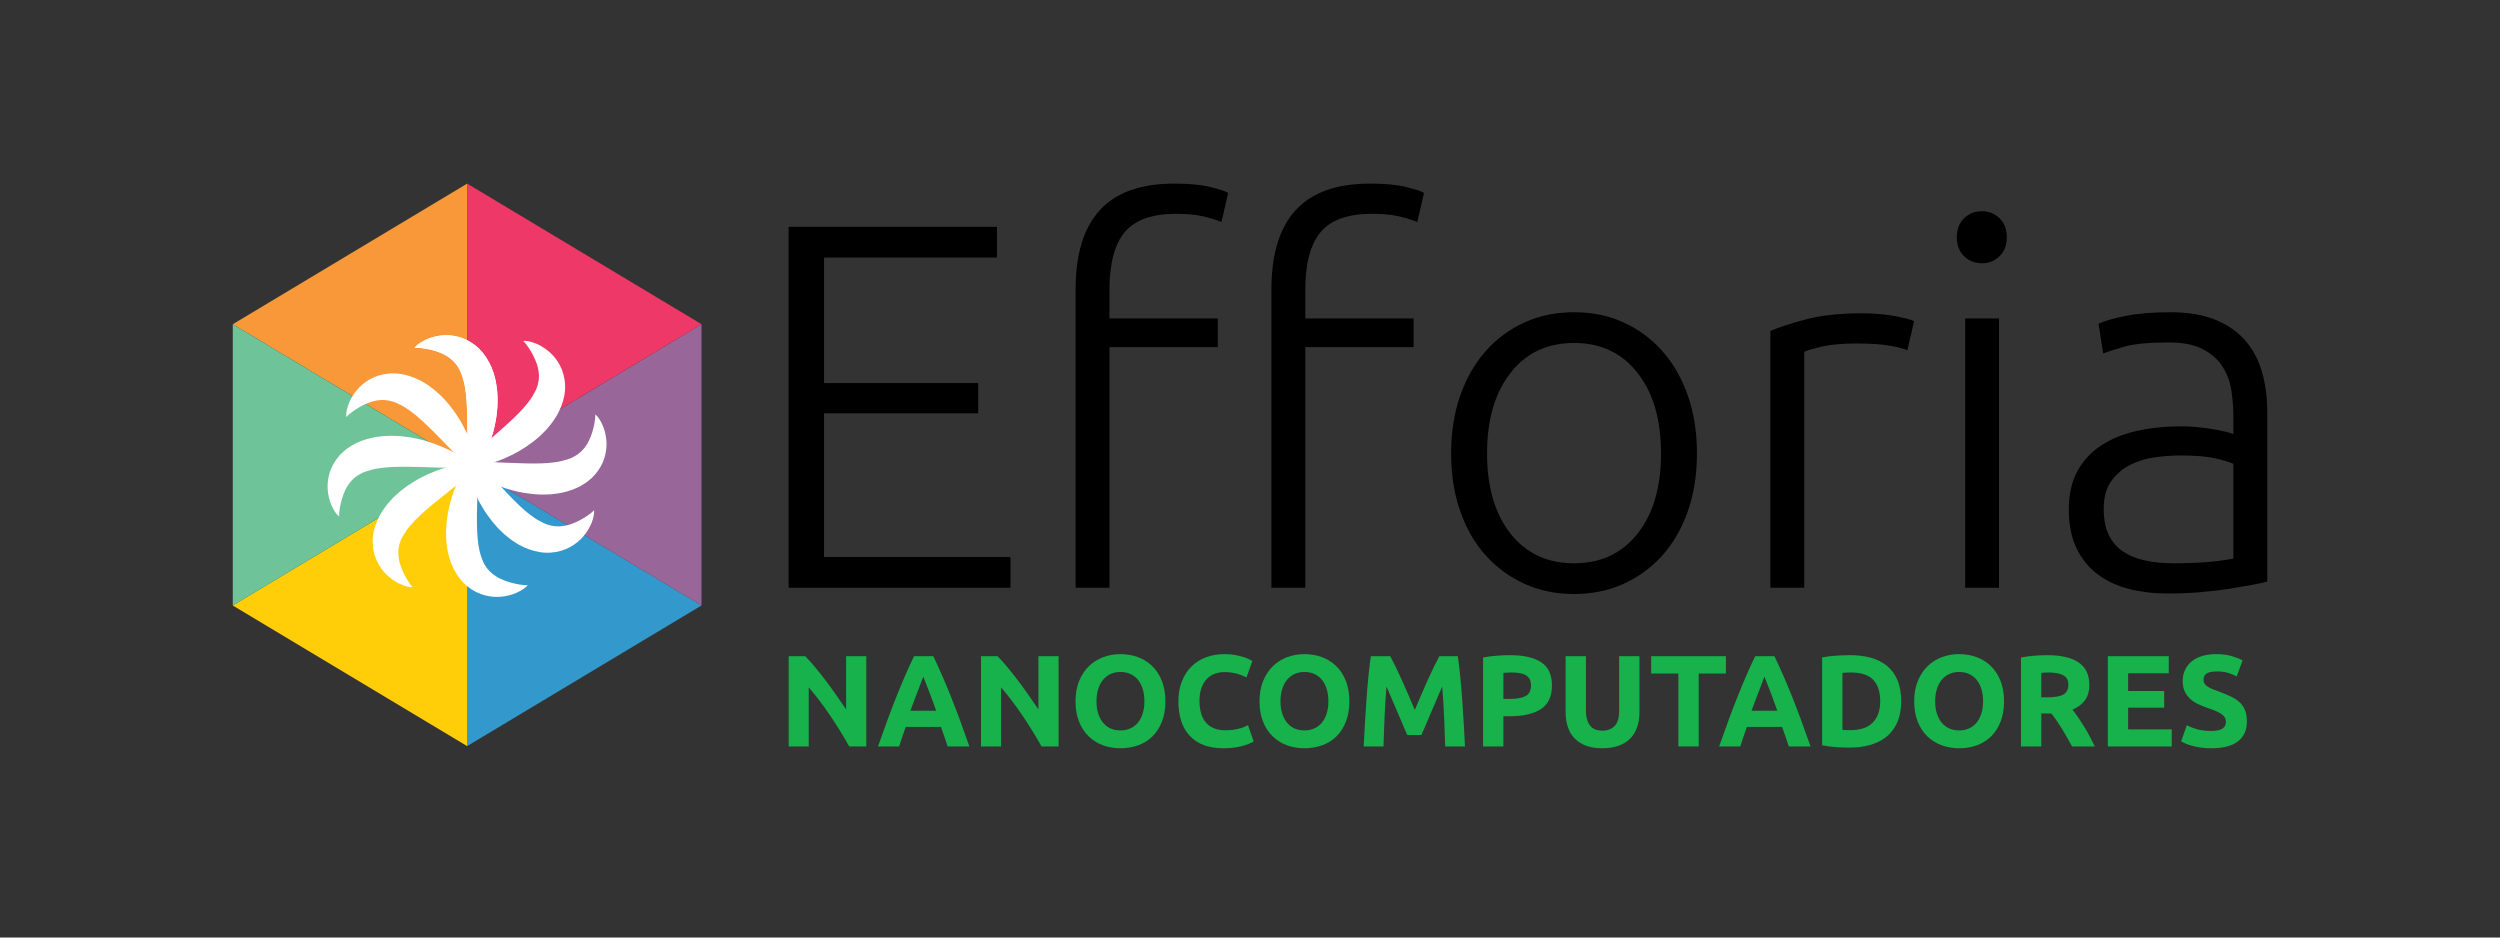 <?xml version="1.0" encoding="utf-8"?>
<!-- Generator: Adobe Illustrator 16.0.0, SVG Export Plug-In . SVG Version: 6.00 Build 0)  -->
<!DOCTYPE svg PUBLIC "-//W3C//DTD SVG 1.0//EN" "http://www.w3.org/TR/2001/REC-SVG-20010904/DTD/svg10.dtd">
<svg version="1.0" id="Layer_1" xmlns="http://www.w3.org/2000/svg" xmlns:xlink="http://www.w3.org/1999/xlink" x="0px" y="0px"
	 width="1920px" height="720px" viewBox="0 0 1920 720" enable-background="new 0 0 1920 720" xml:space="preserve">
<rect x="0" y="0" width="1920" height="720" fill="#333333" stroke="none"/>
<g>
	<g>
		<g>
			<polygon fill="#3399CC" points="358.762,357.003 448.778,411.003 538.753,465.003 448.758,519.003 358.762,573.003 
				358.762,465.003 			"/>
			<polygon fill="#996699" points="538.753,249.003 448.855,303.003 358.762,357.003 448.756,411.003 538.753,465.003 
				538.753,357.003 			"/>
			<polygon fill="#F89839" points="358.778,141.003 268.762,195.003 178.754,249.003 268.765,303.003 358.778,357.003 
				358.778,249.003 			"/>
			<polygon fill="#EE3968" points="358.762,141.003 448.75,195.003 538.753,249.003 448.758,303.003 358.762,357.003 
				358.762,249.003 			"/>
			<polygon fill="#FFCE09" points="358.778,357.003 268.762,411.003 178.753,465.003 268.765,519.003 358.778,573.003 
				358.778,465.003 			"/>
			<polygon fill="#6EC498" points="178.77,249.003 268.759,303.003 358.762,357.003 268.767,411.003 178.77,465.003 178.77,357.003 
							"/>
		</g>
		<g>
			<g>
				<path fill="#FFFFFF" d="M360.048,369.292c0,0-0.417-2.434-0.672-6.559c-0.167-2.058-0.167-4.573-0.312-7.362
					c-0.118-2.783-0.21-5.878-0.176-9.179c-0.108-3.349-0.061-6.925-0.03-10.649c-0.091-3.72,0.089-7.605-0.035-11.526
					c-0.035-1.963,0.061-3.963-0.073-5.928c-0.026-0.985-0.053-1.977-0.08-2.972c-0.025-0.992,0.007-1.999-0.098-2.968
					c-0.161-1.943-0.186-3.944-0.366-5.86c-0.099-0.953-0.217-1.905-0.292-2.86l-0.119-1.435c-0.042-0.476-0.147-0.917-0.215-1.378
					l-0.397-2.745l-0.094-0.688l-0.144-0.648l-0.277-1.294l-0.268-1.297c-0.088-0.432-0.146-0.881-0.285-1.266
					c-0.233-0.802-0.476-1.601-0.677-2.414c-1.005-3.096-2.131-5.909-3.585-8.317c-1.487-2.359-3.255-4.419-5.402-6.198
					c-2.135-1.778-4.636-3.253-7.236-4.418c-2.605-1.151-5.287-1.985-7.769-2.604c-2.491-0.646-4.788-1.015-6.721-1.279
					c-0.977-0.141-1.838-0.203-2.621-0.285c-0.757-0.044-1.441-0.093-1.973-0.093c-0.531,0.014-0.977-0.005-1.24,0.051
					c-0.294,0.046-0.446,0.069-0.446,0.069s0.083-0.127,0.244-0.374c0.17-0.274,0.462-0.61,0.883-1.032
					c0.84-0.824,2.182-1.949,4.053-3.06c1.867-1.145,4.261-2.339,7.203-3.304c2.939-0.947,6.432-1.784,10.455-1.935
					c4.009-0.144,8.581,0.339,13.308,1.997c4.715,1.633,9.514,4.534,13.53,8.497c3.982,3.987,7.035,8.856,9.244,13.923
					c0.512,1.264,0.986,2.552,1.471,3.842c0.5,1.291,0.756,2.572,1.124,3.873c0.783,2.609,1.123,5.178,1.536,7.761
					c0.084,0.645,0.206,1.299,0.257,1.935l0.139,1.901c0.097,1.268,0.15,2.536,0.222,3.8c0.11,1.275,0.019,2.489,0,3.727
					c-0.035,1.23-0.057,2.456-0.118,3.676c-0.339,4.822-0.921,9.506-1.913,13.869c-0.834,4.425-2.161,8.498-3.375,12.366
					c-1.328,3.824-2.814,7.341-4.216,10.562c-1.54,3.206-3.075,6.077-4.471,8.581c-0.707,1.261-1.389,2.381-2.09,3.408
					c-0.684,1.031-1.301,1.981-1.908,2.826C361.667,367.426,360.048,369.292,360.048,369.292z"/>
			</g>
			<g>
				<g>
					<path fill="#FFFFFF" d="M352.081,360.372c0,0,1.551-1.925,4.482-4.849c1.436-1.488,3.321-3.157,5.327-5.11
						c2.015-1.933,4.282-4.052,6.788-6.214c2.453-2.287,5.166-4.635,8.001-7.065c2.734-2.537,5.796-4.961,8.669-7.651
						c3.003-2.578,5.882-5.333,8.813-8.025c1.371-1.402,2.834-2.761,4.204-4.145c0.654-0.705,1.295-1.424,1.968-2.113
						c0.656-0.697,1.38-1.37,1.929-2.104c1.169-1.425,2.504-2.806,3.488-4.236c0.536-0.704,1.07-1.406,1.604-2.105
						c0.451-0.707,0.893-1.417,1.373-2.106c1.701-2.795,3.181-5.502,3.994-8.166c0.832-2.661,1.246-5.32,1.189-8.085
						c-0.05-2.756-0.583-5.593-1.429-8.305c-0.873-2.699-2.018-5.263-3.213-7.525c-1.178-2.288-2.439-4.244-3.534-5.862
						c-1.103-1.626-2.08-2.853-2.793-3.675c-0.366-0.386-0.651-0.73-0.869-0.889c-0.231-0.188-0.35-0.286-0.35-0.286
						s0.15-0.023,0.441-0.068c0.318-0.057,0.764-0.064,1.36-0.032c1.177,0.074,2.914,0.322,4.993,0.977
						c2.101,0.63,4.595,1.617,7.281,3.175c2.674,1.566,5.62,3.637,8.423,6.558c2.775,2.924,5.45,6.709,7.306,11.402
						c1.87,4.667,2.794,10.241,2.386,15.878c-0.379,5.667-2.163,11.122-4.554,16.085c-0.618,1.217-1.28,2.421-1.936,3.635
						c-0.687,1.165-1.455,2.244-2.204,3.363c-1.452,2.311-3.196,4.196-4.857,6.23c-0.834,1.028-1.752,1.883-2.64,2.797
						c-0.891,0.907-1.811,1.782-2.714,2.668c-0.899,0.896-1.871,1.631-2.813,2.434c-0.949,0.784-1.886,1.575-2.843,2.333
						c-3.859,2.901-7.766,5.549-11.701,7.681c-3.875,2.296-7.82,3.972-11.525,5.626c-3.757,1.516-7.373,2.743-10.727,3.811
						c-3.426,0.967-6.597,1.717-9.402,2.327c-1.415,0.305-2.708,0.53-3.944,0.688c-1.227,0.171-2.35,0.338-3.386,0.442
						C354.554,360.349,352.081,360.372,352.081,360.372z"/>
					<path fill="#FFFFFF" d="M355.875,344.294c0,0,1.962,1.505,4.958,4.364c1.523,1.398,3.235,3.249,5.24,5.2
						c1.982,1.967,4.156,4.18,6.378,6.63c2.36,2.389,4.758,5.052,7.273,7.812c2.599,2.676,5.113,5.656,7.874,8.459
						c1.362,1.421,2.653,2.959,4.09,4.315c0.69,0.708,1.385,1.42,2.083,2.136c0.695,0.712,1.355,1.479,2.092,2.121
						c1.441,1.326,2.825,2.779,4.26,4.076c0.723,0.637,1.458,1.26,2.165,1.914c0.708,0.658,1.415,1.319,2.161,1.855
						c1.451,1.156,2.879,2.404,4.337,3.363l1.083,0.778c0.362,0.25,0.707,0.564,1.073,0.753c0.72,0.438,1.445,0.864,2.15,1.331
						c2.856,1.621,5.62,3.001,8.343,3.79c2.717,0.77,5.429,1.13,8.222,1.031c2.785-0.092,5.631-0.653,8.345-1.52
						c2.698-0.897,5.258-2.052,7.515-3.259c2.285-1.189,4.229-2.463,5.844-3.565c1.62-1.111,2.837-2.097,3.656-2.815
						c0.382-0.368,0.726-0.656,0.881-0.876c0.186-0.233,0.282-0.354,0.282-0.354s0.025,0.15,0.073,0.44
						c0.061,0.319,0.07,0.764,0.043,1.361c-0.068,1.177-0.303,2.919-0.947,5.002c-0.621,2.104-1.593,4.608-3.139,7.302
						c-1.553,2.683-3.615,5.635-6.51,8.456c-2.904,2.79-6.656,5.48-11.298,7.386c-4.617,1.918-10.123,2.937-15.736,2.671
						c-5.624-0.271-11.115-1.858-16.147-4.102c-1.229-0.585-2.446-1.214-3.673-1.835c-1.222-0.626-2.29-1.386-3.435-2.097
						c-2.339-1.39-4.316-3.057-6.374-4.673c-1.045-0.808-1.967-1.681-2.887-2.555c-0.93-0.865-1.83-1.763-2.74-2.642
						c-0.946-0.863-1.698-1.82-2.527-2.74c-0.81-0.929-1.626-1.845-2.41-2.782c-3.025-3.776-5.782-7.614-8.021-11.495
						c-2.396-3.818-4.196-7.715-5.937-11.384c-1.629-3.713-2.932-7.31-4.096-10.63c-1.053-3.404-1.882-6.559-2.563-9.35
						c-0.339-1.408-0.603-2.695-0.788-3.927c-0.201-1.224-0.395-2.343-0.524-3.376C355.959,346.767,355.876,344.294,355.875,344.294
						z"/>
					<path fill="#FFFFFF" d="M367.565,365.257c0,0-2.001-1.453-5.07-4.233c-1.56-1.358-3.32-3.163-5.375-5.062
						c-2.033-1.915-4.264-4.07-6.551-6.462c-2.421-2.326-4.889-4.926-7.475-7.62c-2.668-2.606-5.26-5.521-8.093-8.252
						c-1.399-1.384-2.73-2.889-4.202-4.208c-0.708-0.689-1.421-1.384-2.138-2.081c-0.714-0.694-1.393-1.443-2.146-2.067
						c-1.476-1.288-2.897-2.704-4.366-3.966c-0.739-0.617-1.49-1.221-2.214-1.856c-0.725-0.639-1.448-1.283-2.209-1.8
						c-1.481-1.117-2.941-2.331-4.424-3.252l-1.103-0.749c-0.368-0.24-0.721-0.548-1.092-0.728
						c-0.732-0.418-1.468-0.826-2.185-1.274c-2.898-1.548-5.698-2.86-8.441-3.577c-2.737-0.701-5.457-0.992-8.246-0.823
						c-2.781,0.163-5.611,0.798-8.302,1.733c-2.672,0.968-5.203,2.187-7.427,3.453c-2.252,1.248-4.163,2.572-5.748,3.717
						c-1.591,1.154-2.781,2.172-3.581,2.912c-0.372,0.378-0.708,0.676-0.858,0.899c-0.18,0.237-0.272,0.36-0.272,0.36
						s-0.029-0.149-0.085-0.438c-0.069-0.317-0.09-0.762-0.08-1.36c0.037-1.178,0.225-2.926,0.814-5.025
						c0.565-2.12,1.472-4.649,2.948-7.383c1.482-2.723,3.468-5.728,6.29-8.624c2.832-2.865,6.515-5.652,11.108-7.676
						c4.568-2.035,10.047-3.192,15.665-3.069c5.63,0.126,11.159,1.575,16.246,3.688c1.244,0.554,2.477,1.15,3.719,1.74
						c1.235,0.595,2.324,1.326,3.487,2.008c2.374,1.328,4.392,2.944,6.491,4.506c1.066,0.781,2.008,1.631,2.951,2.479
						c0.953,0.841,1.875,1.714,2.808,2.57c0.969,0.838,1.744,1.775,2.597,2.674c0.833,0.907,1.674,1.801,2.481,2.718
						c3.122,3.696,5.978,7.461,8.319,11.283c2.495,3.755,4.396,7.603,6.232,11.225c1.726,3.67,3.122,7.231,4.373,10.521
						c1.143,3.376,2.054,6.508,2.808,9.28c0.376,1.398,0.673,2.679,0.891,3.905c0.233,1.218,0.456,2.331,0.613,3.361
						C367.417,362.787,367.565,365.257,367.565,365.257z"/>
					<path fill="#FFFFFF" d="M371.015,354.708c0,0-1.638,1.853-4.699,4.641c-1.502,1.421-3.462,3.002-5.556,4.862
						c-2.102,1.839-4.463,3.853-7.065,5.898c-2.556,2.173-5.373,4.396-8.317,6.693c-1.438,1.193-2.918,2.392-4.448,3.573
						c-0.752,0.605-1.553,1.173-2.296,1.801c-0.75,0.623-1.497,1.262-2.268,1.875c-3.119,2.439-6.122,5.06-9.175,7.615
						c-1.435,1.339-2.958,2.63-4.392,3.948c-0.687,0.675-1.36,1.364-2.063,2.022c-0.687,0.667-1.444,1.305-2.026,2.013
						c-1.232,1.371-2.633,2.688-3.682,4.074c-0.568,0.678-1.136,1.354-1.701,2.03c-0.483,0.685-0.957,1.375-1.469,2.042
						c-1.831,2.715-3.442,5.353-4.375,7.978c-0.957,2.62-1.496,5.258-1.57,8.021c-0.081,2.755,0.319,5.613,1.038,8.361
						c0.748,2.735,1.771,5.35,2.861,7.664c1.071,2.341,2.241,4.353,3.261,6.02c1.027,1.675,1.948,2.944,2.623,3.799
						c0.348,0.402,0.617,0.76,0.828,0.928c0.222,0.199,0.337,0.302,0.337,0.302s-0.151,0.017-0.444,0.048
						c-0.32,0.043-0.767,0.029-1.36-0.029c-1.172-0.129-2.896-0.455-4.943-1.205c-2.07-0.726-4.518-1.826-7.129-3.508
						c-2.6-1.688-5.446-3.896-8.113-6.943c-2.637-3.051-5.132-6.959-6.766-11.736c-1.648-4.752-2.308-10.364-1.635-15.975
						c0.641-5.645,2.682-11.006,5.3-15.852c0.674-1.188,1.391-2.359,2.101-3.541c0.742-1.129,1.558-2.174,2.357-3.256
						c1.556-2.242,3.387-4.043,5.139-6c0.88-0.989,1.837-1.798,2.767-2.671c0.931-0.865,1.89-1.697,2.833-2.541
						c0.94-0.852,1.944-1.543,2.922-2.301c0.984-0.74,1.956-1.488,2.947-2.2c3.989-2.722,8.012-5.188,12.041-7.138
						c2.001-1.019,3.971-2.003,5.961-2.778c1.971-0.827,3.914-1.595,5.81-2.314c3.823-1.343,7.491-2.405,10.891-3.318
						c3.467-0.81,6.669-1.414,9.5-1.896c1.427-0.24,2.729-0.406,3.971-0.508c1.234-0.115,2.363-0.23,3.403-0.288
						C368.542,354.619,371.015,354.708,371.015,354.708z"/>
				</g>
			</g>
			<g>
				<g>
					<path fill="#FFFFFF" d="M352.324,355.138c0,0,2.455-0.325,6.601-0.423c2.07-0.088,4.591,0.003,7.395-0.029
						c2.798-0.011,5.907,0.017,9.22,0.179c3.361,0.033,6.952,0.205,10.69,0.398c3.739,0.049,7.636,0.403,11.583,0.438
						c3.964,0.204,7.96,0.195,11.953,0.271c1.967-0.068,3.97-0.044,5.925-0.096c0.965-0.059,1.93-0.137,2.896-0.171
						c0.959-0.054,1.955-0.034,2.864-0.187c1.837-0.227,3.771-0.294,5.484-0.649c0.881-0.137,1.761-0.272,2.638-0.408
						c0.821-0.199,1.638-0.408,2.469-0.575c3.192-0.842,6.203-1.747,8.653-3.124c2.488-1.337,4.668-2.957,6.579-4.968
						c1.907-2.002,3.529-4.39,4.822-6.918c1.26-2.538,2.25-5.164,2.976-7.619c0.76-2.461,1.213-4.742,1.56-6.669
						c0.343-1.938,0.491-3.498,0.551-4.588c0.004-0.531,0.039-0.979-0.009-1.244c-0.037-0.296-0.055-0.449-0.055-0.449
						s0.125,0.088,0.366,0.257c0.271,0.181,0.595,0.486,1.003,0.924c0.792,0.874,1.873,2.266,2.908,4.189
						c1.064,1.922,2.171,4.378,3,7.38c0.82,2.999,1.459,6.556,1.417,10.619c-0.068,4.046-0.843,8.636-2.828,13.282
						c-1.958,4.639-5.217,9.24-9.437,12.964c-1.074,0.882-2.166,1.779-3.303,2.641c-1.162,0.76-2.348,1.504-3.563,2.233
						l-0.915,0.542c-0.308,0.171-0.619,0.305-0.93,0.459c-0.625,0.296-1.251,0.593-1.88,0.891c-1.268,0.58-2.553,1.174-3.837,1.571
						c-1.287,0.448-2.596,0.856-3.907,1.277c-1.298,0.348-2.6,0.606-3.913,0.892c-2.643,0.664-5.204,0.811-7.811,1.137
						c-1.313,0.167-2.565,0.145-3.84,0.195c-1.27,0.041-2.541,0.038-3.806,0.056c-1.268,0.023-2.48-0.112-3.716-0.183
						c-1.229-0.088-2.454-0.161-3.67-0.273c-4.8-0.563-9.46-1.341-13.788-2.511c-4.396-1.011-8.417-2.515-12.248-3.872
						c-3.775-1.49-7.248-3.097-10.42-4.635c-3.156-1.661-5.977-3.305-8.435-4.797c-1.238-0.754-2.334-1.481-3.34-2.22
						c-1.009-0.723-1.94-1.376-2.765-2.015C354.137,356.826,352.324,355.138,352.324,355.138z"/>
					<path fill="#FFFFFF" d="M366.326,346.167c0,0,0.354,2.443,0.5,6.574c0.114,2.061,0.047,4.575,0.119,7.367
						c0.045,2.786,0.055,5.882-0.065,9.181c0.02,3.35-0.122,6.924-0.25,10.646c-0.007,3.721-0.29,7.601-0.269,11.523
						c-0.016,1.963-0.165,3.96-0.083,5.928c0,0.985,0.001,1.977,0.001,2.974c0,0.992-0.061,1.997,0.019,2.969
						c0.109,1.946,0.083,3.948,0.211,5.867c0.074,0.956,0.167,1.91,0.217,2.868l0.081,1.437c0.029,0.478,0.122,0.921,0.179,1.384
						l0.325,2.755l0.076,0.689l0.126,0.651l0.243,1.302l0.234,1.303c0.078,0.434,0.122,0.885,0.251,1.272
						c0.212,0.809,0.434,1.612,0.614,2.432c0.923,3.12,1.974,5.962,3.364,8.407c1.424,2.396,3.137,4.5,5.235,6.334
						c2.088,1.833,4.549,3.371,7.119,4.603c2.574,1.219,5.233,2.122,7.699,2.805c2.474,0.71,4.76,1.138,6.686,1.452
						c0.973,0.165,1.832,0.251,2.613,0.353c0.756,0.064,1.438,0.13,1.97,0.144c0.531,0.001,0.976,0.03,1.241-0.019
						c0.295-0.038,0.448-0.058,0.448-0.058s-0.086,0.125-0.253,0.367c-0.177,0.271-0.478,0.599-0.91,1.009
						c-0.861,0.803-2.231,1.893-4.13,2.954c-1.896,1.097-4.32,2.229-7.285,3.117c-2.963,0.871-6.475,1.618-10.502,1.664
						c-4.011,0.041-8.57-0.56-13.252-2.34c-4.672-1.756-9.395-4.782-13.306-8.849c-3.877-4.092-6.8-9.04-8.875-14.164
						c-0.479-1.276-0.918-2.576-1.37-3.879c-0.464-1.304-0.688-2.591-1.021-3.901c-0.714-2.629-0.985-5.205-1.33-7.798
						c-0.067-0.646-0.172-1.305-0.206-1.94l-0.089-1.905c-0.063-1.269-0.083-2.539-0.123-3.804
						c-0.076-1.277,0.048-2.488,0.098-3.725c0.067-1.229,0.122-2.454,0.215-3.672c0.466-4.812,1.171-9.479,2.277-13.813
						c0.95-4.4,2.384-8.438,3.699-12.272c1.428-3.788,3.006-7.264,4.493-10.446c1.624-3.165,3.233-5.994,4.695-8.461
						c0.74-1.241,1.451-2.344,2.178-3.352c0.711-1.013,1.353-1.946,1.982-2.775C364.66,347.989,366.327,346.167,366.326,346.167z"/>
					<path fill="#FFFFFF" d="M364.908,358.653c0,0-2.451,0.354-6.596,0.499c-2.068,0.111-4.59,0.049-7.394,0.114
						c-2.797,0.042-5.906,0.05-9.221-0.073c-3.361,0.005-6.954-0.126-10.693-0.276c-3.739-0.006-7.64-0.315-11.587-0.305
						c-3.965-0.159-7.961-0.104-11.955-0.134c-1.967,0.09-3.969,0.09-5.924,0.163c-0.964,0.069-1.928,0.158-2.894,0.204
						c-0.958,0.064-1.954,0.057-2.861,0.219c-1.834,0.248-3.768,0.337-5.476,0.712c-0.88,0.146-1.758,0.293-2.633,0.438
						c-0.819,0.208-1.634,0.427-2.462,0.604c-3.182,0.877-6.183,1.816-8.615,3.222c-2.473,1.365-4.634,3.01-6.521,5.042
						c-1.883,2.023-3.478,4.43-4.741,6.973c-1.23,2.553-2.19,5.189-2.887,7.653c-0.731,2.47-1.158,4.756-1.483,6.687
						c-0.321,1.94-0.45,3.503-0.498,4.593c0.002,0.531-0.028,0.979,0.023,1.245c0.04,0.296,0.06,0.448,0.06,0.448
						s-0.126-0.086-0.369-0.253c-0.272-0.178-0.6-0.479-1.014-0.912c-0.802-0.865-1.898-2.243-2.956-4.155
						c-1.086-1.91-2.221-4.353-3.085-7.345c-0.854-2.989-1.535-6.538-1.539-10.601c0.021-4.048,0.742-8.646,2.673-13.314
						c1.905-4.662,5.11-9.3,9.287-13.073c1.063-0.893,2.146-1.804,3.273-2.678c1.153-0.772,2.33-1.53,3.537-2.273l0.909-0.553
						c0.305-0.174,0.615-0.312,0.924-0.469c0.622-0.304,1.245-0.608,1.87-0.913c1.261-0.595,2.539-1.203,3.819-1.614
						c1.282-0.463,2.586-0.887,3.893-1.322c1.294-0.361,2.593-0.636,3.902-0.937c2.635-0.693,5.194-0.868,7.797-1.226
						c1.311-0.182,2.563-0.173,3.837-0.238c1.27-0.056,2.54-0.067,3.805-0.099c1.267-0.039,2.481,0.083,3.718,0.14
						c1.23,0.073,2.456,0.133,3.673,0.231c4.806,0.509,9.475,1.232,13.814,2.353c4.407,0.96,8.445,2.418,12.291,3.731
						c3.792,1.448,7.282,3.014,10.472,4.516c3.175,1.625,6.014,3.236,8.489,4.699c1.247,0.741,2.351,1.455,3.365,2.182
						c1.018,0.711,1.956,1.354,2.788,1.983C363.076,356.986,364.908,358.653,364.908,358.653z"/>
					<path fill="#FFFFFF" d="M360.048,369.292c0,0-0.417-2.434-0.672-6.559c-0.167-2.058-0.167-4.573-0.312-7.362
						c-0.118-2.783-0.21-5.878-0.176-9.179c-0.108-3.349-0.061-6.925-0.03-10.649c-0.091-3.72,0.089-7.605-0.035-11.526
						c-0.035-1.963,0.061-3.963-0.073-5.928c-0.026-0.985-0.053-1.977-0.08-2.972c-0.025-0.992,0.007-1.999-0.098-2.968
						c-0.161-1.943-0.186-3.944-0.366-5.86c-0.099-0.953-0.217-1.905-0.292-2.86l-0.119-1.435c-0.042-0.476-0.147-0.917-0.215-1.378
						l-0.397-2.745l-0.094-0.688l-0.144-0.648l-0.277-1.294l-0.268-1.297c-0.088-0.432-0.146-0.881-0.285-1.266
						c-0.233-0.802-0.476-1.601-0.677-2.414c-1.005-3.096-2.131-5.909-3.585-8.317c-1.487-2.359-3.255-4.419-5.402-6.198
						c-2.135-1.778-4.636-3.253-7.236-4.418c-2.605-1.151-5.287-1.985-7.769-2.604c-2.491-0.646-4.788-1.015-6.721-1.279
						c-0.977-0.141-1.838-0.203-2.621-0.285c-0.757-0.044-1.441-0.093-1.973-0.093c-0.531,0.014-0.977-0.005-1.24,0.051
						c-0.294,0.046-0.446,0.069-0.446,0.069s0.083-0.127,0.244-0.374c0.17-0.274,0.462-0.61,0.883-1.032
						c0.84-0.824,2.182-1.949,4.053-3.06c1.867-1.145,4.261-2.339,7.203-3.304c2.939-0.947,6.432-1.784,10.455-1.935
						c4.009-0.144,8.581,0.339,13.308,1.997c4.715,1.633,9.514,4.534,13.53,8.497c3.982,3.987,7.035,8.856,9.244,13.923
						c0.512,1.264,0.986,2.552,1.471,3.842c0.5,1.291,0.756,2.572,1.124,3.873c0.783,2.609,1.123,5.178,1.536,7.761
						c0.084,0.645,0.206,1.299,0.257,1.935l0.139,1.901c0.097,1.268,0.15,2.536,0.222,3.8c0.11,1.275,0.019,2.489,0,3.727
						c-0.035,1.23-0.057,2.456-0.118,3.676c-0.339,4.822-0.921,9.506-1.913,13.869c-0.834,4.425-2.161,8.498-3.375,12.366
						c-1.328,3.824-2.814,7.341-4.216,10.562c-1.54,3.206-3.075,6.077-4.471,8.581c-0.707,1.261-1.389,2.381-2.09,3.408
						c-0.684,1.031-1.301,1.981-1.908,2.826C361.667,367.426,360.048,369.292,360.048,369.292z"/>
				</g>
			</g>
		</g>
	</g>
	<g>
		<path d="M605.659,451.397v-277.2h160v23.601h-132.8v96.399h118.399v23.2H632.859v110.4h143.2v23.6H605.659z"/>
		<path d="M902.056,140.997c11.199,0,20.331,0.869,27.399,2.601c7.063,1.737,11.663,3.269,13.8,4.6l-5.199,22.4
			c-2.938-1.331-7.27-2.731-13-4.2c-5.738-1.463-13-2.2-21.801-2.2c-18.399,0-31.537,4.669-39.399,14
			c-7.869,9.338-11.8,24.269-11.8,44.8v21.601h83.199v22h-83.199v184.8h-26v-229.2c0-26.931,6.199-47.2,18.6-60.8
			S876.187,140.997,902.056,140.997z M1052.456,140.997c11.2,0,20.331,0.869,27.4,2.601c7.063,1.737,11.662,3.269,13.8,4.6
			l-5.2,22.4c-2.938-1.331-7.269-2.731-13-4.2c-5.737-1.463-13-2.2-21.8-2.2c-18.4,0-31.537,4.669-39.4,14
			c-7.868,9.338-11.8,24.269-11.8,44.8v21.601h83.2v22h-83.2v184.8h-26v-229.2c0-26.931,6.2-47.2,18.601-60.8
			C1007.456,147.798,1026.587,140.997,1052.456,140.997z"/>
		<path d="M1303.256,348.197c0,16.269-2.338,31.069-7,44.4c-4.67,13.337-11.201,24.669-19.6,34c-8.4,9.337-18.338,16.6-29.8,21.8
			c-11.469,5.2-24.138,7.8-38,7.8c-13.869,0-26.538-2.6-38-7.8c-11.469-5.2-21.4-12.463-29.801-21.8
			c-8.399-9.331-14.938-20.663-19.6-34c-4.669-13.331-7-28.132-7-44.4c0-16.263,2.331-31.063,7-44.399
			c4.662-13.332,11.2-24.731,19.6-34.2c8.4-9.463,18.332-16.8,29.801-22c11.462-5.2,24.131-7.8,38-7.8c13.862,0,26.531,2.6,38,7.8
			c11.462,5.2,21.4,12.537,29.8,22c8.398,9.469,14.93,20.868,19.6,34.2C1300.918,317.135,1303.256,331.935,1303.256,348.197z
			 M1275.656,348.197c0-25.862-6-46.462-18-61.8c-12-15.331-28.269-23-48.8-23c-20.538,0-36.801,7.669-48.801,23
			c-12,15.338-18,35.938-18,61.8c0,25.869,6,46.4,18,61.601c12,15.199,28.263,22.8,48.801,22.8c20.531,0,36.8-7.601,48.8-22.8
			C1269.656,394.598,1275.656,374.066,1275.656,348.197z"/>
		<path d="M1430.049,240.598c8.531,0,16.602,0.669,24.201,2c7.6,1.337,12.861,2.669,15.799,4l-5.199,22.399
			c-2.137-1.063-6.469-2.199-13-3.399c-6.537-1.2-15.137-1.8-25.801-1.8c-11.199,0-20.199,0.8-27,2.399
			c-6.799,1.601-11.268,2.938-13.398,4v181.2h-26v-197.2c6.662-2.931,15.861-5.931,27.6-9
			C1398.98,242.135,1413.25,240.598,1430.049,240.598z"/>
		<path d="M1541.248,182.197c0,6.138-1.869,11-5.602,14.601c-3.736,3.6-8.268,5.399-13.6,5.399c-5.338,0-9.869-1.8-13.6-5.399
			c-3.738-3.601-5.6-8.463-5.6-14.601c0-6.131,1.861-11,5.6-14.6c3.73-3.601,8.262-5.4,13.6-5.4c5.332,0,9.863,1.8,13.6,5.4
			C1539.379,171.197,1541.248,176.066,1541.248,182.197z M1535.248,451.397h-26v-206.8h26V451.397z"/>
		<path d="M1666.848,239.798c13.6,0,25.131,1.938,34.6,5.8c9.463,3.868,17.131,9.2,23,16c5.861,6.8,10.131,14.868,12.799,24.2
			c2.664,9.337,4,19.469,4,30.399v130.4c-2.668,0.8-6.537,1.669-11.6,2.6c-5.068,0.938-10.938,1.938-17.6,3
			c-6.668,1.063-14.068,1.932-22.199,2.601c-8.139,0.662-16.469,1-25,1c-10.938,0-21-1.2-30.201-3.601
			c-9.199-2.399-17.199-6.2-24-11.399c-6.799-5.2-12.137-11.863-16-20c-3.869-8.132-5.799-18.063-5.799-29.801
			c0-11.199,2.131-20.8,6.398-28.8c4.264-8,10.264-14.6,18-19.8c7.732-5.2,16.932-9,27.602-11.4c10.662-2.399,22.262-3.6,34.799-3.6
			c3.732,0,7.662,0.2,11.801,0.6c4.131,0.4,8.131,0.938,12,1.601c3.861,0.669,7.199,1.337,10,2c2.799,0.669,4.73,1.269,5.799,1.8
			v-12.8c0-7.2-0.537-14.2-1.6-21c-1.068-6.8-3.4-12.932-7-18.4c-3.6-5.462-8.668-9.862-15.199-13.2c-6.537-3.331-15.139-5-25.801-5
			c-15.199,0-26.537,1.069-34,3.2c-7.469,2.138-12.938,3.869-16.4,5.2l-3.6-22.8c4.531-2.132,11.531-4.132,21-6
			C1642.109,240.735,1653.51,239.798,1666.848,239.798z M1669.246,432.598c10.133,0,19-0.331,26.602-1
			c7.6-0.663,14.063-1.531,19.398-2.601v-72.8c-2.938-1.331-7.6-2.731-14-4.2c-6.398-1.462-15.199-2.199-26.398-2.199
			c-6.4,0-13.07,0.469-20,1.399c-6.938,0.938-13.338,2.938-19.201,6c-5.869,3.069-10.668,7.269-14.4,12.601
			c-3.736,5.337-5.6,12.399-5.6,21.199c0,7.738,1.264,14.27,3.801,19.601c2.531,5.337,6.131,9.6,10.799,12.8
			c4.664,3.2,10.264,5.537,16.801,7C1653.578,431.866,1660.979,432.598,1669.246,432.598z"/>
	</g>
	<g>
		<path fill="#17B24B" d="M652.208,573.266c-4.467-7.933-9.3-15.766-14.5-23.5c-5.2-7.733-10.734-15.032-16.6-21.899v45.399h-15.4
			v-69.3h12.7c2.2,2.199,4.633,4.9,7.3,8.1c2.666,3.2,5.383,6.617,8.15,10.25c2.766,3.635,5.516,7.4,8.25,11.301
			c2.732,3.899,5.3,7.649,7.699,11.25v-40.9h15.5v69.3H652.208z"/>
		<path fill="#17B24B" d="M727.799,573.266c-0.771-2.407-1.6-4.882-2.487-7.419s-1.772-5.065-2.651-7.581h-27.066
			c-0.875,2.528-1.753,5.062-2.631,7.602c-0.88,2.54-1.698,5.008-2.456,7.398h-16.2c2.607-7.466,5.081-14.366,7.422-20.7
			c2.341-6.332,4.63-12.3,6.87-17.9c2.241-5.6,4.447-10.915,6.62-15.949c2.174-5.033,4.432-9.95,6.772-14.75h14.787
			c2.276,4.8,4.521,9.717,6.731,14.75c2.209,5.034,4.438,10.35,6.682,15.949c2.243,5.601,4.537,11.568,6.881,17.9
			c2.344,6.334,4.822,13.234,7.435,20.7H727.799z M709.057,519.665c-0.349,1.007-0.857,2.377-1.528,4.108
			c-0.67,1.733-1.433,3.734-2.289,6.005c-0.856,2.27-1.813,4.77-2.872,7.5c-1.058,2.729-2.133,5.592-3.225,8.588h19.817
			c-1.062-3.006-2.088-5.877-3.081-8.615c-0.994-2.736-1.939-5.242-2.833-7.514c-0.896-2.27-1.68-4.27-2.354-6.002
			C710.016,522.007,709.471,520.649,709.057,519.665z"/>
		<path fill="#17B24B" d="M799.907,573.266c-4.467-7.933-9.3-15.766-14.5-23.5c-5.2-7.733-10.734-15.032-16.6-21.899v45.399h-15.4
			v-69.3h12.7c2.2,2.199,4.633,4.9,7.3,8.1c2.666,3.2,5.383,6.617,8.15,10.25c2.766,3.635,5.516,7.4,8.25,11.301
			c2.732,3.899,5.3,7.649,7.699,11.25v-40.9h15.5v69.3H799.907z"/>
		<path fill="#17B24B" d="M895.006,538.565c0,5.935-0.885,11.15-2.65,15.65c-1.767,4.5-4.184,8.268-7.25,11.3
			c-3.066,3.034-6.717,5.317-10.949,6.851c-4.234,1.532-8.785,2.299-13.65,2.299c-4.734,0-9.2-0.767-13.4-2.299
			c-4.199-1.533-7.867-3.816-11-6.851c-3.134-3.032-5.6-6.8-7.399-11.3s-2.7-9.716-2.7-15.65c0-5.933,0.933-11.15,2.8-15.65
			c1.866-4.5,4.383-8.282,7.55-11.35c3.166-3.065,6.833-5.365,11-6.9c4.166-1.532,8.551-2.299,13.15-2.299
			c4.732,0,9.2,0.767,13.4,2.299c4.199,1.535,7.865,3.835,11,6.9c3.133,3.067,5.6,6.85,7.399,11.35S895.006,532.633,895.006,538.565
			z M842.106,538.565c0,3.4,0.416,6.467,1.25,9.2c0.833,2.734,2.033,5.085,3.601,7.05c1.565,1.967,3.482,3.484,5.75,4.551
			c2.266,1.066,4.865,1.6,7.8,1.6c2.865,0,5.45-0.533,7.75-1.6s4.232-2.584,5.8-4.551c1.565-1.965,2.766-4.315,3.601-7.05
			c0.832-2.733,1.25-5.8,1.25-9.2s-0.418-6.482-1.25-9.25c-0.835-2.766-2.035-5.133-3.601-7.1c-1.567-1.966-3.5-3.482-5.8-4.551
			c-2.3-1.064-4.885-1.6-7.75-1.6c-2.935,0-5.534,0.551-7.8,1.65c-2.268,1.1-4.185,2.635-5.75,4.6
			c-1.567,1.967-2.768,4.334-3.601,7.1C842.522,532.183,842.106,535.233,842.106,538.565z"/>
		<path fill="#17B24B" d="M939.605,574.665c-11.267,0-19.85-3.133-25.75-9.399c-5.899-6.266-8.85-15.165-8.85-26.7
			c0-5.732,0.9-10.85,2.7-15.35s4.266-8.301,7.399-11.4c3.133-3.1,6.866-5.449,11.2-7.05c4.333-1.601,9.033-2.399,14.101-2.399
			c2.933,0,5.6,0.217,8,0.649c2.399,0.435,4.5,0.935,6.3,1.5c1.8,0.567,3.3,1.149,4.5,1.75s2.065,1.067,2.6,1.399l-4.5,12.601
			c-2.134-1.133-4.617-2.101-7.45-2.899c-2.834-0.801-6.05-1.201-9.649-1.201c-2.4,0-4.75,0.4-7.05,1.201
			c-2.301,0.799-4.335,2.084-6.101,3.85c-1.767,1.768-3.185,4.05-4.25,6.85c-1.067,2.801-1.6,6.2-1.6,10.2
			c0,3.2,0.35,6.185,1.05,8.95c0.7,2.768,1.833,5.15,3.4,7.15c1.565,2,3.615,3.584,6.149,4.75c2.533,1.166,5.601,1.75,9.2,1.75
			c2.266,0,4.3-0.133,6.1-0.4c1.801-0.266,3.4-0.583,4.801-0.95c1.399-0.366,2.633-0.782,3.699-1.25
			c1.066-0.466,2.033-0.899,2.9-1.3l4.3,12.5c-2.2,1.334-5.3,2.534-9.3,3.6C949.505,574.132,944.871,574.665,939.605,574.665z"/>
		<path fill="#17B24B" d="M1036.306,538.565c0,5.935-0.885,11.15-2.65,15.65c-1.767,4.5-4.184,8.268-7.25,11.3
			c-3.066,3.034-6.717,5.317-10.949,6.851c-4.234,1.532-8.785,2.299-13.65,2.299c-4.734,0-9.2-0.767-13.4-2.299
			c-4.199-1.533-7.867-3.816-11-6.851c-3.134-3.032-5.6-6.8-7.399-11.3s-2.7-9.716-2.7-15.65c0-5.933,0.933-11.15,2.8-15.65
			c1.866-4.5,4.383-8.282,7.55-11.35c3.166-3.065,6.833-5.365,11-6.9c4.166-1.532,8.551-2.299,13.15-2.299
			c4.732,0,9.2,0.767,13.4,2.299c4.199,1.535,7.865,3.835,11,6.9c3.133,3.067,5.6,6.85,7.399,11.35
			S1036.306,532.633,1036.306,538.565z M983.406,538.565c0,3.4,0.416,6.467,1.25,9.2c0.833,2.734,2.033,5.085,3.601,7.05
			c1.565,1.967,3.482,3.484,5.75,4.551c2.266,1.066,4.865,1.6,7.8,1.6c2.865,0,5.45-0.533,7.75-1.6s4.232-2.584,5.8-4.551
			c1.565-1.965,2.766-4.315,3.601-7.05c0.832-2.733,1.25-5.8,1.25-9.2s-0.418-6.482-1.25-9.25c-0.835-2.766-2.035-5.133-3.601-7.1
			c-1.567-1.966-3.5-3.482-5.8-4.551c-2.3-1.064-4.885-1.6-7.75-1.6c-2.935,0-5.534,0.551-7.8,1.65c-2.268,1.1-4.185,2.635-5.75,4.6
			c-1.567,1.967-2.768,4.334-3.601,7.1C983.822,532.183,983.406,535.233,983.406,538.565z"/>
		<path fill="#17B24B" d="M1067.706,503.966c1.203,2.199,2.589,4.917,4.16,8.15c1.57,3.234,3.208,6.734,4.913,10.5
			c1.704,3.767,3.392,7.617,5.063,11.549c1.671,3.936,3.241,7.635,4.713,11.101c1.471-3.466,3.041-7.165,4.713-11.101
			c1.67-3.932,3.357-7.782,5.063-11.549c1.704-3.766,3.342-7.266,4.914-10.5c1.57-3.233,2.957-5.951,4.16-8.15h14.2
			c0.666,4.6,1.283,9.75,1.851,15.449c0.565,5.701,1.065,11.635,1.5,17.801c0.433,6.167,0.832,12.35,1.199,18.55
			c0.366,6.2,0.684,12.034,0.95,17.5h-15.2c-0.199-6.733-0.467-14.065-0.8-22c-0.334-7.933-0.834-15.933-1.5-24
			c-1.204,2.8-2.542,5.899-4.013,9.3c-1.472,3.4-2.926,6.801-4.363,10.2s-2.825,6.649-4.163,9.75
			c-1.337,3.101-2.475,5.75-3.411,7.95h-10.899c-0.938-2.2-2.073-4.85-3.411-7.95s-2.727-6.351-4.164-9.75s-2.893-6.8-4.362-10.2
			c-1.472-3.4-2.81-6.5-4.013-9.3c-0.667,8.067-1.167,16.067-1.5,24c-0.334,7.935-0.6,15.267-0.8,22h-15.2
			c0.266-5.466,0.583-11.3,0.95-17.5c0.365-6.2,0.766-12.383,1.2-18.55c0.433-6.166,0.933-12.1,1.5-17.801
			c0.565-5.699,1.183-10.85,1.85-15.449H1067.706z"/>
		<path fill="#17B24B" d="M1159.804,503.165c10.333,0,18.266,1.818,23.8,5.451c5.533,3.634,8.301,9.584,8.301,17.85
			c0,8.334-2.801,14.35-8.4,18.05s-13.6,5.55-24,5.55h-4.9v23.2h-15.6v-68.3c3.4-0.666,7-1.133,10.8-1.4
			C1153.604,503.3,1156.937,503.165,1159.804,503.165z M1160.804,516.466c-1.134,0-2.25,0.034-3.35,0.1
			c-1.101,0.067-2.05,0.135-2.851,0.2v20h4.9c5.4,0,9.466-0.733,12.2-2.2c2.732-1.465,4.1-4.199,4.1-8.199
			c0-1.934-0.35-3.533-1.05-4.801c-0.7-1.266-1.7-2.283-3-3.05c-1.3-0.766-2.885-1.3-4.75-1.601
			C1165.137,516.616,1163.07,516.466,1160.804,516.466z"/>
		<path fill="#17B24B" d="M1230.503,574.665c-4.867,0-9.066-0.684-12.6-2.049c-3.534-1.366-6.45-3.266-8.75-5.701
			c-2.3-2.432-4-5.332-5.1-8.699c-1.101-3.365-1.65-7.083-1.65-11.15v-43.1h15.6v41.8c0,2.8,0.316,5.185,0.95,7.149
			c0.633,1.968,1.5,3.568,2.601,4.801c1.1,1.234,2.433,2.117,4,2.65c1.565,0.533,3.282,0.799,5.149,0.799
			c3.8,0,6.883-1.165,9.25-3.5c2.366-2.332,3.55-6.299,3.55-11.899v-41.8h15.601v43.1c0,4.067-0.567,7.801-1.7,11.2
			c-1.135,3.399-2.867,6.317-5.2,8.75c-2.334,2.435-5.3,4.317-8.899,5.649C1239.704,573.999,1235.437,574.665,1230.503,574.665z"/>
		<path fill="#17B24B" d="M1325.502,503.966v13.3h-20.9v56h-15.6v-56h-20.9v-13.3H1325.502z"/>
		<path fill="#17B24B" d="M1373.795,573.266c-0.771-2.407-1.6-4.882-2.488-7.419c-0.887-2.537-1.771-5.065-2.65-7.581h-27.066
			c-0.875,2.528-1.754,5.062-2.631,7.602c-0.881,2.54-1.699,5.008-2.457,7.398h-16.199c2.607-7.466,5.08-14.366,7.422-20.7
			c2.34-6.332,4.629-12.3,6.869-17.9c2.242-5.6,4.447-10.915,6.621-15.949c2.174-5.033,4.432-9.95,6.771-14.75h14.787
			c2.277,4.8,4.521,9.717,6.732,14.75c2.209,5.034,4.438,10.35,6.682,15.949c2.242,5.601,4.537,11.568,6.881,17.9
			c2.344,6.334,4.822,13.234,7.434,20.7H1373.795z M1355.053,519.665c-0.35,1.007-0.857,2.377-1.529,4.108
			c-0.67,1.733-1.432,3.734-2.289,6.005c-0.855,2.27-1.813,4.77-2.871,7.5c-1.059,2.729-2.133,5.592-3.225,8.588h19.816
			c-1.061-3.006-2.088-5.877-3.08-8.615c-0.994-2.736-1.939-5.242-2.834-7.514c-0.895-2.27-1.68-4.27-2.354-6.002
			C1356.012,522.007,1355.467,520.649,1355.053,519.665z"/>
		<path fill="#17B24B" d="M1460.102,538.565c0,6-0.934,11.234-2.799,15.7c-1.867,4.468-4.518,8.167-7.951,11.101
			s-7.617,5.134-12.549,6.6c-4.936,1.465-10.469,2.199-16.602,2.199c-2.799,0-6.066-0.117-9.799-0.35
			c-3.734-0.234-7.4-0.715-11-1.449v-67.5c3.6-0.666,7.35-1.116,11.25-1.351c3.9-0.233,7.25-0.351,10.049-0.351
			c5.934,0,11.316,0.668,16.15,2c4.834,1.335,8.982,3.436,12.451,6.301c3.465,2.867,6.133,6.534,8,11
			C1459.168,526.933,1460.102,532.3,1460.102,538.565z M1415.002,560.565c0.732,0.067,1.582,0.117,2.551,0.15
			c0.965,0.034,2.115,0.05,3.449,0.05c7.801,0,13.582-1.966,17.35-5.899c3.766-3.934,5.65-9.366,5.65-16.301
			c0-7.266-1.801-12.766-5.4-16.5c-3.6-3.732-9.299-5.6-17.1-5.6c-1.066,0-2.168,0.018-3.301,0.05
			c-1.133,0.034-2.199,0.117-3.199,0.25V560.565z"/>
		<path fill="#17B24B" d="M1539.102,538.565c0,5.935-0.885,11.15-2.65,15.65s-4.184,8.268-7.25,11.3
			c-3.066,3.034-6.717,5.317-10.949,6.851c-4.234,1.532-8.785,2.299-13.65,2.299c-4.734,0-9.199-0.767-13.4-2.299
			c-4.199-1.533-7.867-3.816-11-6.851c-3.133-3.032-5.6-6.8-7.398-11.3c-1.801-4.5-2.701-9.716-2.701-15.65
			c0-5.933,0.934-11.15,2.801-15.65c1.865-4.5,4.383-8.282,7.549-11.35c3.166-3.065,6.834-5.365,11-6.9
			c4.166-1.532,8.551-2.299,13.15-2.299c4.732,0,9.201,0.767,13.4,2.299c4.199,1.535,7.865,3.835,11,6.9
			c3.133,3.067,5.6,6.85,7.4,11.35C1538.201,527.415,1539.102,532.633,1539.102,538.565z M1486.201,538.565
			c0,3.4,0.416,6.467,1.25,9.2c0.834,2.734,2.033,5.085,3.602,7.05c1.564,1.967,3.482,3.484,5.75,4.551
			c2.266,1.066,4.865,1.6,7.799,1.6c2.865,0,5.451-0.533,7.75-1.6c2.301-1.066,4.232-2.584,5.801-4.551
			c1.564-1.965,2.766-4.315,3.6-7.05c0.832-2.733,1.25-5.8,1.25-9.2s-0.418-6.482-1.25-9.25c-0.834-2.766-2.035-5.133-3.6-7.1
			c-1.568-1.966-3.5-3.482-5.801-4.551c-2.299-1.064-4.885-1.6-7.75-1.6c-2.934,0-5.533,0.551-7.799,1.65
			c-2.268,1.1-4.186,2.635-5.75,4.6c-1.568,1.967-2.768,4.334-3.602,7.1C1486.617,532.183,1486.201,535.233,1486.201,538.565z"/>
		<path fill="#17B24B" d="M1572.4,503.165c10.4,0,18.367,1.851,23.9,5.551c5.533,3.699,8.301,9.449,8.301,17.25
			c0,4.867-1.117,8.816-3.35,11.85c-2.234,3.035-5.451,5.418-9.65,7.15c1.4,1.734,2.865,3.717,4.4,5.949
			c1.531,2.234,3.049,4.568,4.549,7c1.5,2.436,2.951,4.968,4.35,7.601c1.4,2.634,2.701,5.218,3.9,7.75h-17.439
			c-1.271-2.266-2.561-4.565-3.865-6.899s-2.643-4.601-4.014-6.801c-1.371-2.199-2.729-4.283-4.066-6.25
			c-1.338-1.965-2.678-3.75-4.016-5.35h-7.699v25.3h-15.6v-68.3c3.4-0.666,6.916-1.133,10.549-1.4
			C1566.283,503.3,1569.533,503.165,1572.4,503.165z M1573.301,516.466c-1.135,0-2.15,0.034-3.049,0.1
			c-0.9,0.067-1.75,0.135-2.551,0.2v18.8h4.4c5.865,0,10.064-0.732,12.6-2.199c2.533-1.467,3.801-3.967,3.801-7.5
			c0-3.4-1.285-5.816-3.852-7.25S1578.301,516.466,1573.301,516.466z"/>
		<path fill="#17B24B" d="M1618.801,573.266v-69.3h46.799v13.1H1634.4v13.6h27.699v12.801H1634.4v16.699h33.5v13.101H1618.801z"/>
		<path fill="#17B24B" d="M1698.299,561.366c2.199,0,4.016-0.184,5.449-0.551c1.434-0.365,2.584-0.865,3.451-1.5
			c0.865-0.633,1.465-1.383,1.799-2.25c0.334-0.865,0.5-1.832,0.5-2.9c0-2.266-1.066-4.149-3.199-5.649
			c-2.135-1.5-5.801-3.116-11-4.851c-2.268-0.799-4.535-1.715-6.801-2.75c-2.266-1.032-4.299-2.332-6.1-3.899
			c-1.799-1.565-3.268-3.466-4.4-5.7c-1.133-2.232-1.699-4.949-1.699-8.15c0-3.199,0.6-6.082,1.801-8.649
			c1.199-2.565,2.898-4.75,5.1-6.55c2.199-1.801,4.865-3.184,8-4.15c3.133-0.965,6.666-1.449,10.6-1.449c4.666,0,8.699,0.5,12.1,1.5
			s6.201,2.1,8.4,3.299l-4.5,12.301c-1.934-1-4.084-1.883-6.449-2.65c-2.367-0.766-5.219-1.15-8.551-1.15
			c-3.734,0-6.418,0.518-8.051,1.551c-1.633,1.034-2.449,2.617-2.449,4.75c0,1.268,0.301,2.334,0.9,3.199
			c0.6,0.867,1.449,1.65,2.549,2.351c1.102,0.7,2.367,1.335,3.801,1.899c1.434,0.568,3.016,1.15,4.75,1.75
			c3.6,1.335,6.732,2.65,9.4,3.951c2.666,1.299,4.883,2.816,6.65,4.549c1.766,1.734,3.082,3.768,3.949,6.101
			c0.865,2.335,1.301,5.167,1.301,8.5c0,6.468-2.268,11.484-6.801,15.05c-4.535,3.567-11.367,5.35-20.5,5.35
			c-3.066,0-5.834-0.184-8.301-0.549c-2.467-0.367-4.648-0.818-6.549-1.351s-3.535-1.101-4.9-1.7
			c-1.367-0.6-2.518-1.166-3.449-1.699l4.398-12.4c2.066,1.135,4.617,2.15,7.65,3.05S1693.898,561.366,1698.299,561.366z"/>
	</g>
</g>
</svg>
